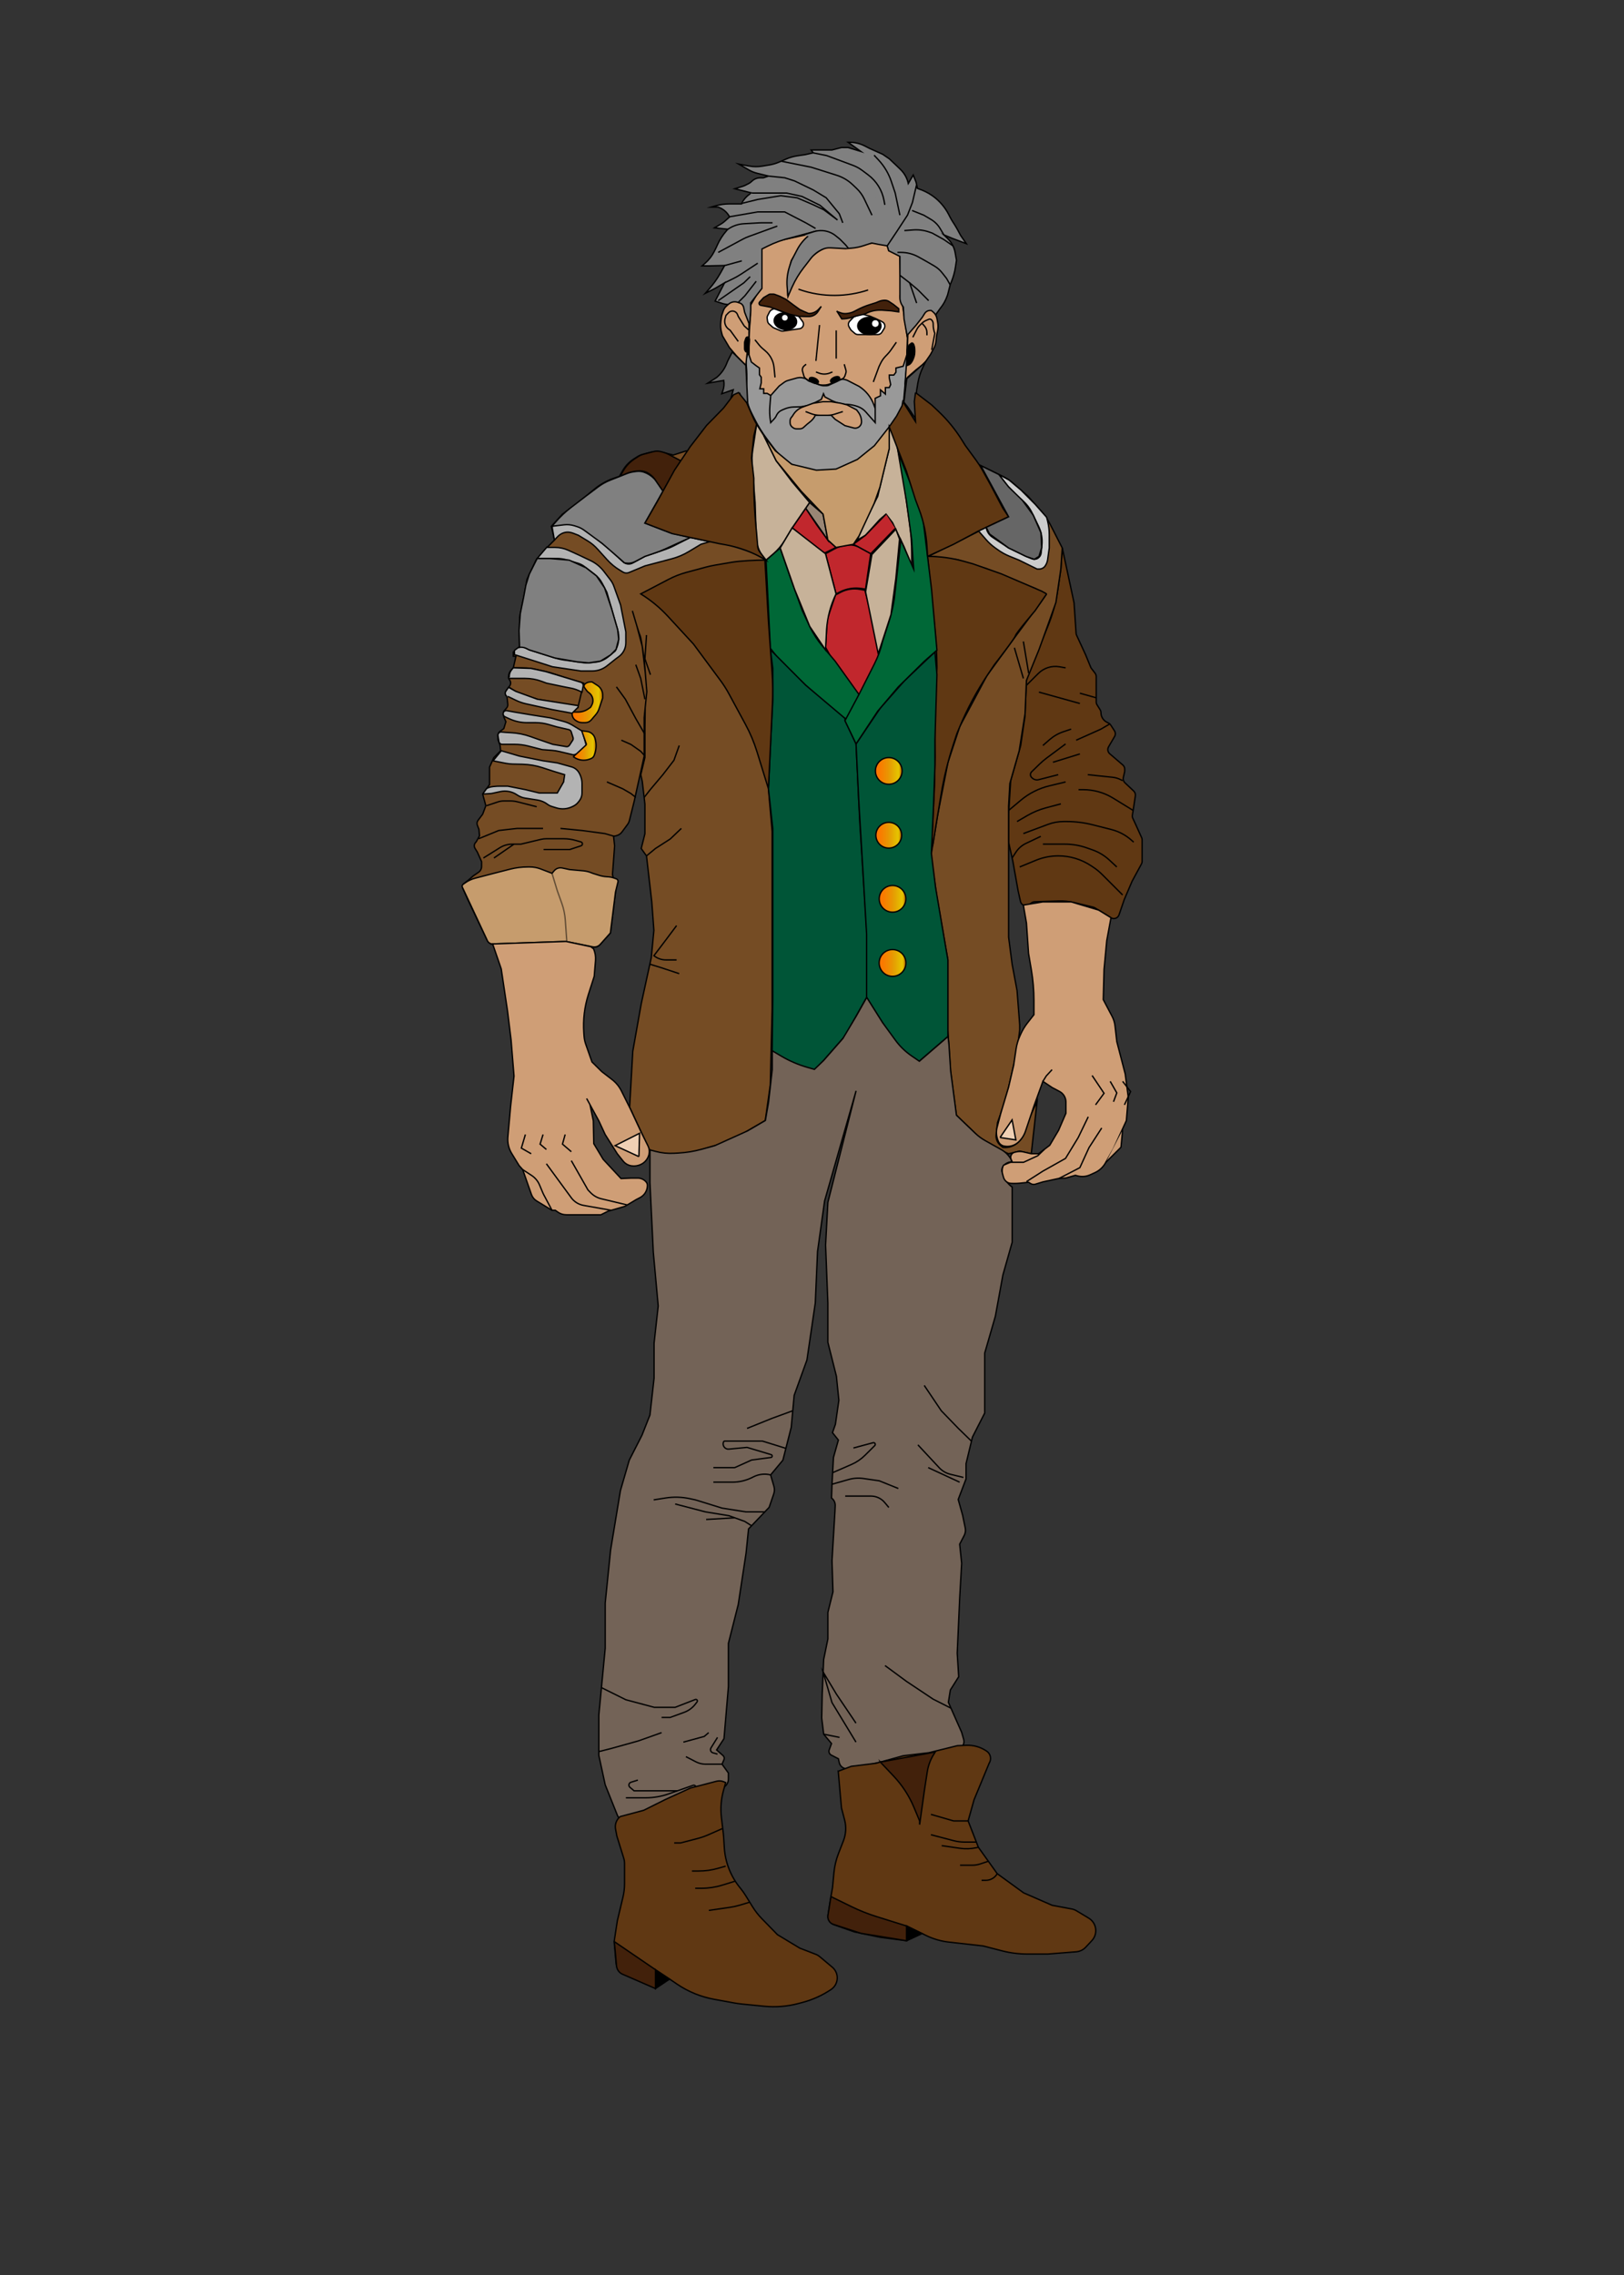 <?xml version="1.0" encoding="UTF-8"?>
<svg id="a" data-name="Finalize" xmlns="http://www.w3.org/2000/svg" xmlns:xlink="http://www.w3.org/1999/xlink" viewBox="0 0 1203.92 1685.49">
  <rect x="0" y="0" width="1203.92" height="1685.49" fill="#333333" stroke="none"/>
  <defs>
    <style>
      .h {
        fill: #006837;
      }

      .h, .i, .j, .k, .l, .m, .n, .o, .p, .q, .r, .s, .t, .u, .v, .w, .x, .y, .z, .aa, .ab, .ac, .ad, .ae, .af, .ag, .ah, .ai, .aj {
        stroke: #000;
        stroke-miterlimit: 10;
      }

      .i {
        fill: #603813;
      }

      .j, .x {
        fill: none;
      }

      .k {
        fill: gray;
      }

      .l, .ak {
        fill: #754c24;
      }

      .m {
        fill: #cf9e76;
      }

      .n {
        fill: #ccc;
      }

      .o {
        fill: url(#b);
      }

      .p {
        fill: #f0d0b4;
      }

      .q, .ae {
        fill: #fff;
      }

      .r {
        fill: #42210b;
      }

      .t {
        fill: #c7b299;
      }

      .u {
        fill: #998675;
      }

      .v {
        fill: url(#f);
      }

      .w {
        fill: #c69c6d;
      }

      .x {
        opacity: .51;
      }

      .y {
        fill: url(#g);
      }

      .z {
        fill: #999;
      }

      .aa {
        fill: #b3b3b3;
      }

      .ab {
        fill: url(#e);
      }

      .ac {
        fill: url(#d);
      }

      .ad {
        fill: #c1272d;
      }

      .ae {
        stroke-width: .25px;
      }

      .af {
        fill: #666;
      }

      .ag {
        fill: #4d4d4d;
      }

      .ah {
        fill: #005537;
      }

      .ai {
        fill: #736357;
      }

      .aj {
        fill: url(#c);
      }
    </style>
    <linearGradient id="b" data-name="Gold Dust" x1="424.1" y1="520.31" x2="446.79" y2="520.31" gradientUnits="userSpaceOnUse">
      <stop offset="0" stop-color="#ff7300"/>
      <stop offset=".18" stop-color="#f97c00"/>
      <stop offset=".47" stop-color="#ea9502"/>
      <stop offset=".55" stop-color="#e59e03"/>
      <stop offset=".87" stop-color="#e5c500"/>
      <stop offset=".99" stop-color="#bf6f00"/>
    </linearGradient>
    <linearGradient id="c" data-name="Gold Dust" x1="425.08" y1="552.31" x2="441.9" y2="552.31" xlink:href="#b"/>
    <linearGradient id="d" data-name="Gold Dust" x1="648.98" y1="571.16" x2="668.74" y2="571.16" xlink:href="#b"/>
    <linearGradient id="e" data-name="Gold Dust" x1="649.31" y1="618.8" x2="668.4" y2="618.8" xlink:href="#b"/>
    <linearGradient id="f" data-name="Gold Dust" x1="651.78" y1="665.93" x2="671.54" y2="665.93" xlink:href="#b"/>
    <linearGradient id="g" data-name="Gold Dust" x1="651.74" y1="713.43" x2="671.58" y2="713.43" xlink:href="#b"/>
  </defs>
  <g>
    <path class="m" d="M601.49,173.06l-27.66,6.06c-2.76.82-5.37,2.08-7.73,3.73l-1.66,1.16v28.4l-8.09,13.86v7.5l-.45,5.94c-.4,5.3-.6,10.61-.6,15.93v6.89l-1.57,31.83,3.41,6.92c.87,2.99,3.13,7.35,4.72,10.03l7.52,12.66,5.95,8.66c2.12,3.08,4.6,5.9,7.4,8.38l4.81,4.27c1.84,1.63,3.55,2.46,5.48,3.05,2.52.77,5.16,1.08,7.8,1.08h1.91s5.13,0,5.13,0c4.35,0,8.64-1.02,12.53-2.97l5.53-2.77,4.68-2.44c4.86-2.53,9.32-5.76,13.25-9.58l3.47-3.37,12.33-12.52,5.81-6.97c1.33-1.6,2.35-3.44,2.98-5.43l1.96-6.13,1.51-24,.78-22.96-4.16-27.91-1.06-17.22-.52-16.7-8.61-4.43-.78-3.65-6.78-.31c-3.11-.14-6.23.16-9.26.91l-11.35,2.79-13.65-1.3h0c-4.03.69-7.83,2.34-11.07,4.82l-6.32,4.83-1.87,2.18c-4.42,5.13-8.02,10.91-10.67,17.13h0s-2.61,5.62-2.61,5.62v-5.74c0-5.12.63-10.21,1.87-15.18l.74-2.96,7.07-11.63,7.83-8.46Z"/>
    <g>
      <path class="k" d="M667.12,220.32v-30.36s-8.35-4.17-8.35-4.17l-1.04-3.65-6.26-1.04-5.22-1.04-6.34,2.06c-2.71.88-5.52,1.45-8.36,1.7l-4.78.41-11.16-.62c-1.97-.11-3.95.25-5.75,1.06h0c-3.56,1.59-6.67,4.05-9.04,7.15l-2.56,3.36-2.52,3.24c-3.31,4.26-6.1,8.89-8.33,13.8l-.66,1.45-2.61,6.03-.6-6.99c-.45-5.2.17-10.43,1.81-15.39l1.4-4.23,4.17-8.03c2.25-4.33,5.43-8.11,9.32-11.07l3.08-2.35-16.58,4.43c-6.22,1.42-12.25,3.58-17.95,6.44l-3.93,1.97v29.18l-8.35,10.73v5.48l-.78,10.92c-.17,2.44-.79,4.82-1.83,7.03h0s-1.83-10.41-1.83-10.41l-3.39-8.63-7.83-3.12h0c-1.9,0-3.79-.3-5.6-.9l-5.1-1.68,7.04-13.57-7.04,4.14-7.3,3.68,3.13-3.56c2.95-3.36,5.56-7.01,7.77-10.89l.84-1.47,2.61-4.7-11.22.26h-5.48l2.37-2.08c2.75-2.42,5-5.34,6.63-8.61l1.44-2.87.85-1.89c1.69-3.76,3.92-7.26,6.63-10.37l1.14-1.31-9.91-1.04,4.67-2.73c1.06-.62,2.05-1.34,2.96-2.15l3.59-3.21-.08-.14c-1.79-3.42-4.86-5.99-8.53-7.16h0s-4.96,0-4.96,0l2.76-.8c3.53-1.03,7.19-1.55,10.87-1.55h8.8l.2-.42c1.56-3.28,4.15-5.97,7.36-7.67h0s-12.52-3.13-12.52-3.13l6.07-1.87c.47-.15.93-.33,1.37-.55l2.73-1.37c.86-.43,1.65-1,2.33-1.68h0c1.68-1.68,3.96-2.62,6.34-2.62h2.29s3.91-1.3,3.91-1.3l-8.46-2.07c-2.18-.53-4.27-1.37-6.21-2.49l-7.51-4.32,7.65,1.43c3.22.6,6.53.64,9.76.1l5.25-.87c2.62-.44,5.18-1.2,7.61-2.26l4.72-2.07c2.73-1.2,5.6-2.03,8.55-2.47l5.97-.9,5.74-1.3-1.52-2.09h15.3l7.13-1.83h4.96l9.39,2.87-9.39-6.78h1.03c3.96,0,7.86.95,11.37,2.76l3.26,1.68,9.9,4.43,4.96,3.39,5.81,5.48,2.57,2.5c2.87,2.79,4.85,6.37,5.71,10.28h0s3.65-6.26,3.65-6.26l2.09,5.22,1.04,4.7,2.78,1.05c4.54,1.72,8.7,4.3,12.26,7.59h0c1.1,1.02,2.14,2.1,3.11,3.24l.19.23c1.85,2.18,3.45,4.56,4.76,7.09l1.16,2.25c.52,1,1.08,1.97,1.68,2.92l2.04,3.2c.47.75.92,1.51,1.34,2.28l2.76,5.1,4.17,6-10.43-3.94-6.26-2.59,2.85,2.75c2.89,2.79,4.83,6.43,5.54,10.39l1,5.65-.75,4.98c-.54,3.62-1.51,7.17-2.87,10.57l-1.08,2.71-1.83,7.19-.24.71c-1.22,3.57-3.08,6.89-5.5,9.79h0s-4.43,6.24-4.43,6.24h-4.17l-1.83,2.04-4.96,6.63-4.17,7.04-3.91,2.78-3.13-17.1-.52-8.9h0c-1.69-2.02-2.61-4.57-2.61-7.21Z"/>
      <polyline class="k" points="569.81 130.48 581.71 131.7 589.04 134.05 603.07 140.83 612.52 146.57 622.17 158.31 624.78 165.09"/>
      <polyline class="k" points="549.93 150.67 561.73 147.78 578.86 145 590.94 146.57 603.07 151.78 610.73 155.44 620.86 163 607.82 152.05 594.52 145.52 583.04 143 567.65 143 557.29 143"/>
      <polyline class="k" points="540.78 160.6 561.73 157 581.71 157 597.34 165.09 604.6 169.26"/>
      <path class="k" d="M539.55,169.87l.93-.59c3.27-2.07,7.02-3.27,10.89-3.5l11.44-.66c.44-.03.88-.04,1.32-.04h8.56"/>
      <path class="k" d="M532.43,187l18.13-9.76c1.47-.79,3-1.48,4.58-2.05l21.11-7.7"/>
      <line class="k" x1="537.2" y1="196.74" x2="549.93" y2="193.26"/>
      <path class="k" d="M537.2,209.52l6.08-2.95c2.15-1.05,4.24-2.23,6.24-3.55l12.21-8.02"/>
      <polyline class="k" points="532.43 222.74 551.47 209.52 556.12 205"/>
      <polyline class="k" points="544.27 227.03 552.25 219.09 560.6 208.39"/>
      <path class="k" d="M595.64,174.05l7.68-2.4c1.74-.54,3.54-.82,5.36-.82h0c3.97,0,7.82,1.37,10.9,3.88l3.11,2.54,4.26,4.28,2.01,2.51"/>
      <polyline class="k" points="657.73 182.13 665.28 170.83 672.78 159.35 676.43 149.96 679.52 136.75"/>
      <polyline class="k" points="667.12 203.96 674.34 209.52 679.52 224.54"/>
      <path class="k" d="M665.28,187h2.67c4.53,0,8.99,1.16,12.95,3.37l5.18,2.89,6.46,3.74c2.28,1.32,4.29,3.06,5.92,5.14l3.27,4.17,2.69,4.78"/>
      <path class="k" d="M670.43,170.83l6.48-.49c3.99-.3,8,.21,11.78,1.51l2.35.81,8.61,4.78,6.81,4.7"/>
      <path class="k" d="M676.17,155.96l8.69,3.48,5.34,3.15c2.78,1.64,5.1,3.96,6.74,6.73l2.79,4.72"/>
      <path class="k" d="M579.21,119.44l22.09,4.43,18.95,5.97c4.41,1.39,8.44,3.76,11.8,6.94l2.99,2.84c2.36,2.23,4.28,4.88,5.68,7.81l5.71,12"/>
      <path class="k" d="M602.89,113.26l9.92,2,19.45,7.22c2.48.92,4.81,2.19,6.93,3.78l4.38,3.28c6.2,4.63,10.41,11.44,11.8,19.06l.58,3.19"/>
      <path class="k" d="M647.99,115l3.26,3.49c4.27,4.57,7.51,10.01,9.5,15.93l2.89,8.57,3.47,16.44"/>
      <polyline class="k" points="688.44 222.74 680.6 214.84 674.34 209.52"/>
    </g>
    <path class="z" d="M571.34,293.03l-.62,7.91c-.28,3.59-.15,7.19.4,10.75l.22,1.43,2.72-2.92c.62-.66,1.12-1.42,1.48-2.25h0c.82-1.88,2.33-3.37,4.22-4.16l1.99-.84c2.08-.87,4.31-1.35,6.56-1.42l5.46-.16,5.48-1.04,5.48-2.35,4.17-2.09,1.57-4.17,1.04,2.35,5.48,2.87,2.2.9c2.35.96,4.84,1.52,7.37,1.67l1.65.09c2.43.14,4.82.61,7.12,1.4l.53.18c2.34.81,4.42,2.21,6.04,4.08l.92,1.06,6,6.78v-10.43l-1.01-2.77c-2.05-5.64-5.92-10.45-10.99-13.66h0s-8.61-4.43-8.61-4.43h0c-2.65-1.16-5.67-1.11-8.29.13l-1.36.65-1.27.81c-2.09,1.34-4.54,2-7.01,1.9l-2.67-.11-4.56-1.58c-.47-.16-.92-.36-1.36-.6l-4.09-2.19c-1.96-1.05-4.22-1.37-6.39-.91h0c-.19.04-.38.09-.57.14l-6.42,1.81c-1.09.31-2.11.81-3.02,1.48l-3.58,2.64-6.26,7.04-2.61-1.57h-2.61v-3.39h-2.87l1.04-4.43v-4.17l-1.3-1.83v-4.96l-2.61-1.83-3.39-2.61-1.3-3.91-1.04-3.08-1.83,5.16.47,5.09c.38,4.08.44,8.19.17,12.28l-.65,10.03,1.46,4.97c.76,2.59,1.76,5.11,2.98,7.51l2.43,4.78c2.54,5,5.52,9.77,8.89,14.25l5.36,7.12c2.08,2.76,4.49,5.25,7.17,7.41l1.8,1.45c1.49,1.2,3.09,2.26,4.79,3.16l1.09.58c3.45,1.83,7.24,2.95,11.13,3.28l6.1.53h7.46c4.87,0,9.66-1.16,13.99-3.38l3.06-1.57,5.83-2.98c3.57-1.82,6.81-4.22,9.6-7.09l3.03-3.11c1.43-1.47,2.74-3.05,3.93-4.72l2.63-3.71c1.37-1.94,2.86-3.8,4.45-5.57l1.81-2.02c2.95-3.29,5.27-7.1,6.84-11.24l.89-2.35,3.26-38.35v-1.51l-1.83,5.68-1.44,4.43-5.35,1.3v3.13l-1.57,2.09h-3.39v2.09l1.04,4.96-1.04,2.25h-2.87v4.8l-3.65-3.13v4.43l-3.91,1.83v7.57"/>
    <g>
      <path class="m" d="M602.92,298.75l7.04-1.12h6.22l7.09,1.12,4.7,1.22,7.04,3.69,1.3,1.74c1.53,2.06,2.36,4.56,2.36,7.13h0c0,1.31-.55,2.55-1.5,3.44h0c-1.18,1.08-2.82,1.49-4.37,1.08l-6.39-1.69-7.3-4.7-2.91-3h-11.75l-.17.33c-.89,1.76-2.16,3.29-3.71,4.5l-.19.15c-1.45,1.12-2.84,2.3-4.17,3.55l-.43.41c-.76.71-1.76,1.11-2.81,1.11h-2.58c-.83,0-1.65-.25-2.33-.73l-.57-.4c-1.11-.77-1.77-2.03-1.77-3.37v-1.37c0-1.09.43-2.13,1.2-2.9h0c.24-.24.45-.51.63-.81l.34-.58c1.79-3.02,4.65-5.26,8-6.28h0s7.04-2.53,7.04-2.53"/>
      <path class="m" d="M597.18,304.93l4.04,1.53c2.12.8,4.37,1.21,6.64,1.21h5.77c1.68,0,3.36-.26,4.97-.77l6.23-1.97"/>
    </g>
    <g>
      <path class="q" d="M629.9,237.96l2.48-2.64c.32-.34.7-.61,1.13-.8l3.44-1.55c.73-.33,1.55-.4,2.33-.2l5.56,1.44c.19.05.38.11.56.2l7.16,3.21c.09.04.18.09.27.14l1.33.74c1.76.98,2.35,3.23,1.28,4.94l-1.71,2.75c-.64,1.04-1.78,1.67-3,1.67h-14.72c-.85,0-1.67-.31-2.31-.86l-2.48-2.15c-.29-.25-.54-.55-.74-.89l-1.05-1.8c-.31-.54-.48-1.15-.48-1.78h0c0-.9.34-1.76.95-2.41Z"/>
      <g>
        <path class="j" d="M591.92,214.25c18.07,6.51,36.61,5.59,51.65.59"/>
        <g>
          <line class="j" x1="607.56" y1="240.81" x2="604.88" y2="267.4"/>
          <line class="j" x1="619.91" y1="244.8" x2="619.91" y2="265.67"/>
          <path class="j" d="M597.62,269.84l-1.43,1.19c-.88.73-1.39,1.82-1.39,2.97h0c0,.36.05.71.15,1.06l.95,3.34c.2.72.61,1.36,1.17,1.85l1.8,1.57c.41.36.9.63,1.43.79l4.27,1.28c.1.03.19.06.29.1l3.88,1.51c.45.17.92.26,1.4.26h2.62c.55,0,1.09-.12,1.59-.34l5.57-2.53,4.46-2.16c.94-.45,1.65-1.27,1.98-2.25l.67-2.02c.25-.74.26-1.53.05-2.28l-1.24-4.33"/>
          <ellipse class="s" cx="603.35" cy="281.84" rx="1.79" ry="3.59" transform="translate(100.16 718.04) rotate(-65.96)"/>
          <ellipse class="s" cx="619.06" cy="281.19" rx="3.59" ry="1.79" transform="translate(-60.85 276.59) rotate(-24.04)"/>
          <path class="j" d="M604.88,275.58l2.35.87c1.23.46,2.53.69,3.84.69h0c1.39,0,2.77-.26,4.06-.77l2-.79"/>
        </g>
        <path class="j" d="M559.66,251.74l3.16,3.92c.74.92,1.56,1.76,2.46,2.52l2.05,1.74c1.96,1.66,3.56,3.71,4.69,6.02h0c.98,2,1.59,4.15,1.8,6.37l.71,7.3"/>
        <path class="j" d="M647.42,283l4.21-11.4,1.2-2.47c.91-1.87,2.1-3.59,3.54-5.1l1.67-1.75c.87-.91,1.68-1.9,2.4-2.93l4.06-5.82"/>
        <path class="r" d="M620.61,230.81l2.55.94c1.58.58,3.28.75,4.95.48l1-.16c1.46-.23,2.87-.7,4.18-1.38l2.74-1.42c2.72-1.41,5.57-2.58,8.49-3.49l4.79-1.5,2.13-.9c1.44-.61,2.99-.92,4.56-.92h0c1.08,0,2.14.32,3.04.91l3.31,2.19,3.91,3.12v2.39l-5.48-.78-7.16-.52h-1.44c-3.6,0-7.16.87-10.35,2.55h0c-.41.21-.84.38-1.29.48l-5.93,1.39-3.49,1.04c-2.3.69-4.68,1.03-7.08,1.03h-.04l-3.39-5.46Z"/>
        <g>
          <ellipse class="s" cx="644.48" cy="241.45" rx="8.61" ry="6.4"/>
          <circle class="ae" cx="648.91" cy="239.7" r="2.61"/>
        </g>
        <g>
          <path class="q" d="M569.06,233.91l1.39-2.77c.25-.5.63-.94,1.09-1.26l.64-.45c.95-.66,2.17-.79,3.24-.34l3.18,1.34c.11.04.21.08.32.12l5.9,1.81c.19.06.39.1.58.12l4.44.54c.92.11,1.75.59,2.3,1.34l2.83,3.82c.57.77.79,1.74.6,2.68h0c-.28,1.4-1.41,2.47-2.82,2.67l-3.58.52-8.62,1.26c-.61.09-1.24,0-1.81-.23l-5.08-2.16c-.34-.14-.65-.34-.93-.59l-2.61-2.33c-.59-.53-.98-1.25-1.09-2.03l-.3-2.06c-.1-.68.01-1.38.32-2Z"/>
          <ellipse class="s" cx="582.2" cy="237.98" rx="6.2" ry="8.34" transform="translate(280.06 789.62) rotate(-83.52)"/>
          <circle class="q" cx="581.82" cy="235.4" r="2.61"/>
        </g>
        <path class="r" d="M563.1,223.78l2.77-3.07c.1-.11.22-.21.35-.29l3.89-2.29c.23-.13.49-.21.76-.21h2.71c.18,0,.36.03.52.09l3.85,1.44s.1.04.15.06l4.48,2.25c.08.04.15.09.23.14l5.11,3.83,4.87,3.52c.08.05.16.1.24.14l2.74,1.29,3.37,1.44c.19.08.39.12.59.12h0c2.76,0,5.4-1.17,7.26-3.21l1.82-2.01-2.37,3.74c-1.48,2.34-4.06,3.76-6.83,3.76h-1.29l-6.06-.16c-.1,0-.2-.02-.3-.04l-6.58-1.52c-.06-.01-.11-.03-.17-.05l-8.6-3.08-5.52-2.09c-.08-.03-.16-.05-.25-.07l-6.92-1.31h0c-1.14-.22-1.61-1.6-.83-2.46Z"/>
      </g>
    </g>
    <path class="m" d="M555.24,239.67l-3.22-8.35-.69-3.4c-.32-1.57-1.32-2.82-2.63-3.29l-1.79-.64c-2.36-.85-4.93-.31-6.9,1.45l-1.64,1.47c-.94.84-1.67,1.97-2.12,3.25l-.99,2.84c-.21.62-.37,1.26-.45,1.92l-.43,3.32c-.36,2.82-.15,5.71.61,8.42l.61,2.14,5.14,8.68,5.28,6.19,6.87,7.04,2.33-21.39v-9.65Z"/>
    <path class="m" d="M547.29,252.97l-6-8.28-.97-.69c-2.54-1.81-3.66-5.04-2.79-8.04l.67-2.3,1.87-1.97c.99-1.04,2.46-1.47,3.86-1.14h0c1.28.31,2.33,1.23,2.8,2.46l.41,1.06c.09.24.21.48.35.7l4.23,6.71,3.52,3.2"/>
    <path class="s" d="M552.4,259.87l-.15-.32c-.18-.39-.28-.85-.28-1.32v-4.2c0-.36.06-.72.16-1.04l.7-2.1c.27-.81.82-1.29,1.41-1.23h0c.85.09,1.48,1.26,1.37,2.55l-.55,6.62c-.17,2.04-1.88,2.71-2.67,1.04Z"/>
    <path class="m" d="M673.03,247.85l6.05-6.89,4.59-5.83,1.79-2.84c.89-1.42,2.4-2.27,4.02-2.27h.88l1.24.98c1.58,1.25,2.66,3.07,3.03,5.12l.53,2.94c.34,1.9.33,3.85-.05,5.74l-.82,4.18-.39,3.68c-.2,1.94-.78,3.82-1.7,5.51l-2.53,4.66-3.43,4.99c-.61.88-1.34,1.66-2.17,2.3l-4.99,3.89-6.4,5.59-1.63,3.4,1.56-22.46.41-12.69Z"/>
    <path class="m" d="M676.7,249.88l2.92-5.75c.61-1.2,1.42-2.3,2.38-3.24l1.43-1.39c.88-.86,1.91-1.55,3.03-2.04l2-.88c.72-.32,1.57-.16,2.13.4h0c.78.78,1.22,1.85,1.22,2.96v.6c0,2.21.4,4.4,1.19,6.47l-2.31,12.27"/>
    <path class="m" d="M683.7,239.7l1.6,1.81c1.2,1.36,1.86,3.11,1.86,4.92v2.01"/>
    <path class="s" d="M674.1,255.51l1.38-1.15c.85-.71,1.78.1,2.3,2.01h0c.25.91.38,2,.38,3.11v1.12c0,1.18-.15,2.33-.42,3.27h0c-1.03,3.53-2.55,5.87-4.22,6.51l-1.28.49.28-11.87,1.6-3.48Z"/>
    <path class="af" d="M542.84,260.81l-3.34,6.57-.97,2.38c-1.56,3.82-4.03,7.2-7.2,9.83h0s-6.69,4.32-6.69,4.32l11.89-2.07v.07c.45,2.52.22,5.11-.65,7.52l-.83,2.29,8.53-2.97-1.47,5.39,6.22-2.79.43,1.14c.77,2.04,2.12,3.81,3.89,5.1l1.65,1.2-1.37-28.08-10.08-9.9Z"/>
    <path class="ag" d="M676.64,307.17l-1.8-2.82c-1.34-2.1-2.84-4.1-4.48-5.99l-.29-.33,2.16-17.48,10.9-9.69,3.12-3.04-2.02,4.15c-1.88,3.87-3.18,7.98-3.87,12.23l-.83,5.11-.88,8.7c-.33,3.23-.2,6.48.37,9.67l.5,2.81h0c-1.12-.96-2.09-2.07-2.89-3.31Z"/>
  </g>
  <g>
    <polygon class="ak" points="525.26 401.12 527.27 419.04 554.34 415.39 566.27 414.97 558.94 410.27 538.56 403.75 525.26 401.12"/>
    <path class="i" d="M787.49,405.96l-1.04,15.49c0,.11-.02.21-.03.32l-2.28,15.51c-1.33,9.08-3.76,17.97-7.24,26.47l-15.63,38.2c-.18.44-.28.9-.3,1.37l-1.14,27.26c0,.14-.02.28-.04.42l-3.06,21.05c-.03.18-.06.36-.11.53l-7.24,25.34c-.08.28-.13.57-.15.86l-1.53,24.67c0,.08,0,.17,0,.25v19.78c0,.3.03.59.1.88l3.03,13.65,3.91,21.91,1.77,7.94c.64,2.88,4.04,4.14,6.4,2.37l1.77-1.32c.67-.5,1.47-.78,2.31-.81l17.85-.56c3.92-.12,7.84.28,11.65,1.2l13.97,3.36c.42.1.82.27,1.18.49l11.95,7.36c2.22,1.37,5.13.32,5.97-2.14l3.79-11.09c.03-.1.07-.19.11-.29l5.73-13.38c.05-.12.1-.23.16-.34l6.85-12.62c.32-.59.49-1.26.49-1.94v-15.88c0-.58-.12-1.15-.36-1.67l-4.33-9.59-2.21-4.73c-.35-.74-.46-1.57-.33-2.38l.58-3.45,1.64-10.81c.2-1.32-.26-2.65-1.23-3.57l-6.53-6.14c-1.05-.99-1.5-2.46-1.17-3.87l.94-4.05c.07-.3.1-.61.1-.91v-1.26c0-1.19-.52-2.31-1.42-3.08l-9.7-8.32c-1.49-1.28-1.85-3.44-.86-5.13l4.46-7.63c.77-1.32.74-2.97-.1-4.26l-2.76-4.26c-.38-.58-.9-1.05-1.51-1.38l-1.56-.82c-2.56-1.36-4.16-4.02-4.16-6.92h0c0-.76-.21-1.5-.61-2.14l-2.3-3.71c-.4-.64-.61-1.38-.61-2.14v-18.79c0-.9-.3-1.77-.84-2.48l-2.74-3.56c-.22-.29-.4-.6-.54-.94l-3.71-9.08-6.73-14.58c-.21-.45-.33-.93-.36-1.43l-1.51-22.53-8.73-40.7"/>
    <path class="l" d="M747.71,623.92v70.43l2.61,20.01,3.65,19.51,1.96,25.43v3.91l-1.96,15.26-6.26,27-3.52,12.91-4.7,13.3-1.01,8.8c-.35,3.06.84,6.1,3.18,8.1l1.74,1.49.98.06c3.79.21,7.5-1.12,10.28-3.7h0c2.61-2.42,4.52-5.51,5.52-8.93l2.39-8.16,6.26-13.3-2.74,24.48-1.57,14.26-8.61-1.96-8.22,1.96-9.78-4.3-11.74-7.74-17.22-16.52-4.3-32.87-1.96-30.13v-52.04l-8.12-46.57-4.4-30.52,4.88-29.89,7.74-39.47,8.74-26.5,20.12-37.65,18.43-25.36,14.52-19.57,7.16-9.69,3.82-5.56-7.97-4.38-36.53-14.8-20.97-6.48-18.99-2.52h-3.04l27.65-13.68,17.87-9.04,14.08-6.64-14.94-26.44-6.58-11.91,17.43,8.55c2.72,1.33,5.25,3.02,7.53,5.01l11.04,9.65,9.69,10.98c2.66,3.02,4.94,6.36,6.77,9.94l8.85,17.3-1.05,15.65-3.64,24.79-8.43,23.54-4.17,11.52-9.26,22.72-1.02,24.57-4.33,27.48-6.94,24.25-.94,16.73v26.72Z"/>
    <path class="t" d="M675.87,419.27v-8.74c0-7.99-.57-15.96-1.7-23.87l-2.17-15.13-2.75-20.74-4.79-23.09-5.26-11.49v16.18l-4.06,16.5-4.45,18.84-9.06,17.87-6.12,14.48,6.12-3.52,10.64-11.74,4.58-3.91,4.77,6.26,8.61,18,5.64,14.09Z"/>
    <polyline class="ad" points="656.85 380.92 641.63 396.57 632.66 403.23 645.47 410.27 663.68 391.49"/>
    <polygon class="ad" points="610.19 410.27 593.97 396.57 587.27 391.09 597.3 376.51 605.39 388.75 613.71 400.09 619.79 405.57 610.19 410.27"/>
    <path class="ad" d="M619.79,440.01l-7.79-29.74,6.54-3.55c2.35-1.28,4.91-2.13,7.56-2.52l2-.3c2.96-.44,5.99.1,8.61,1.55l8.77,4.82-3.84,26.22-2.33-.4c-5.83-1.01-11.84-.07-17.09,2.66l-2.43,1.26Z"/>
    <path class="ad" d="M637.42,516.71l-9.71-12.91-11.81-17.22-3.91-7.04,1.3-20.74,6.08-18,3.82-1.99c4.35-2.26,9.32-3.04,14.15-2.2l3.87.67,9.06,36.39,1.58,10.96-14.44,32.09Z"/>
    <polygon class="u" points="600.18 372.31 610.18 380.92 613.71 400.09 597.3 376.51 600.18 372.31"/>
    <path class="l" d="M569.66,584.4l2.74,31.7v131.09l-1.37,56.74-3.72,26.22-22.21,12.93c-2.67,1.55-5.5,2.78-8.46,3.67l-17.64,5.28c-6.17,1.85-12.59,2.78-19.03,2.78h-11.84c-3.26,0-6.23-1.89-7.6-4.84l-4.39-9.42-9.39-20.17,2.35-41.48,6.26-35.22,7.43-34.04,1.96-20.35-1.57-21.13-3.91-34.04-3.91-5.48,2.74-10.96v-21.91l-1.96-16.83-1.09-4.98,3.05-12.72v-21.66l.2-15.41,1.2-11.75-1.12-13.91-2.24-19.54-4.15-15.65-3.18-10.77s4.82,16.83,5.61,18,3.13,17.61,3.13,17.61l1.96,24.26-1.96,19.17v28.57l-3.05,13.8-1.26,5.68-3.13,14.17-3.57,14.29c-.23.9-.63,1.75-1.18,2.5l-4.31,5.83c-.97,1.32-2.37,2.25-3.96,2.65l-2.24.56.78,7.04-1.57,21.13,2.35,12.13-3.91,31.3-7.76,8.69c-1.25,1.4-3.15,2.03-4.99,1.66l-20.11-4.09-24.36,1.77c-1.76.13-3.52.19-5.28.19h-24.34c-1.92,0-3.67-1.11-4.5-2.84l-14.3-30.03-3.71-8.35c-.58-1.3-.2-2.83.92-3.72l3.57-2.81,3.13-2.74,4.02-2.76c1.4-.96,2.24-2.56,2.24-4.26v-3.54l-3.13-7.04-1.76-2.87c-.81-1.32-.68-3.02.33-4.2l.65-.76,2.35-4.3-.39-4.7-1.21-3.15c-.46-1.2-.27-2.56.5-3.59l3.45-4.6,2.35-6.26-2.35-8.61,5.09-7.04v-12.91l3.13-7.04,5.09-5.09-.39-3.91-1.57-4.3v-3.3c0-1.12.54-2.18,1.45-2.84l2.86-2.08,1.57-5.09-1.57-3.52v-4.3l2.03-2.29c.7-.79,1.03-1.83.92-2.87l-.61-5.79h0c-1.29-.86-1.62-2.61-.74-3.89l1.92-2.77.82-1.09c.92-1.22.96-2.89.12-4.17l-.93-1.4v-1.3c0-1.92.76-3.76,2.12-5.12l1.4-1.4,1.96-8.61h-1.96v-3.13l4.7-3.52v-22.3l3.52-17.22,1.96-10.96,6.65-14.09,7.04-8.22,6.65-6.65-.78-3.52-1.57-6.65,8.22-9,11.74-8.61,11.85-9.84c4.32-3.59,9.26-6.36,14.58-8.18l4.09-1.4,2.41-4.2c2.02-3.51,4.85-6.49,8.26-8.67l2.63-1.68c1.3-.83,2.72-1.45,4.2-1.84l4.88-1.28c3.28-.86,6.73-.88,10.02-.04l7.51,1.91,10.07-3.19"/>
    <path class="aa" d="M411.01,400.09l2.48-2.59c2.29-2.39,5.6-3.66,8.87-3.12.9.15,1.79.39,2.66.73l3.76,1.46,6.9,4.19c2.69,1.63,5.13,3.65,7.24,5.99l7.09,7.86c2.79,3.09,6.02,5.75,9.59,7.89l2.29,1.38c1.32.79,2.95.91,4.37.32l11.82-4.93,19.93-5.28c4.43-1.17,8.67-2.97,12.6-5.33l9.06-5.44,6.53-1.92-14.49-3.08-12.51,6.35c-1.82.92-3.7,1.71-5.63,2.37l-15.49,5.27-9.02,4.92c-2.33,1.27-5.21.92-7.17-.87l-10.42-9.53-14.48-11.74-7.31-4.5c-2.29-1.41-4.92-2.15-7.61-2.15h-2.28c-2.09,0-4.18.22-6.23.65l-4.35.92,1.79,10.17Z"/>
    <path class="r" d="M459.71,352.9l4.72-2.01c3.08-1.31,6.39-1.99,9.74-1.99h.44c2.27,0,4.49.68,6.36,1.96l.69.47c1.52,1.03,2.81,2.36,3.81,3.9l3.19,4.94,2.8,3.77,13.22-22.57-8.99-4.73c-1.36-.72-2.8-1.27-4.29-1.65l-1.78-.45c-1.66-.42-3.39-.42-5.04.02l-7.61,2c-1.33.35-2.59.9-3.74,1.64l-2.67,1.71c-3.53,2.26-6.46,5.34-8.55,8.97l-2.3,4.01Z"/>
    <path class="aa" d="M405.27,405.57h6.31c3.32,0,6.6.71,9.63,2.07l7.54,3.41,8.96,4.24c3.89,1.84,7.28,4.58,9.91,7.98l4.85,6.29c1.14,1.47,2.04,3.12,2.66,4.87l4.92,13.77,3.91,19.97v8.05c0,4.04-1.92,7.84-5.17,10.23l-2.26,1.67-6.62,5.25c-3.06,2.43-6.85,3.75-10.76,3.75h-8.44l-21.13-3.13-10.96-3.52-17.22-5.48v-3.13l2.82-2.11c1.15-.86,2.69-1,3.98-.36l4.16,2.08,18.86,5.96c2.29.72,4.64,1.25,7.02,1.58l14.51,1.99c1.24.17,2.5.2,3.75.07l4.71-.46c3.61-.35,7.04-1.78,9.83-4.1l5.11-4.26.57-1.2c2.15-4.52,2.57-9.67,1.18-14.48l-2.14-7.41-5.87-20.35-3.46-6.67c-1.33-2.56-3.21-4.8-5.5-6.55l-7.58-5.8c-1.48-1.13-3.16-1.99-4.95-2.52l-8.13-2.42c-2.42-.72-4.93-1.08-7.45-1.08h-14.59l7.04-8.22Z"/>
    <path class="j" d="M381.05,494.79h6.19c3.69,0,7.36.43,10.95,1.28l9.47,2.24,10.96,3.52,14.09,4.3-4.31,18.01-12.91-3.14-17.22-2.97-12.16-4.18c-2.06-.71-4.03-1.66-5.86-2.84l-2.72-1.75"/>
    <path class="o" d="M424.1,527.55v1.25c0,2.13,1.14,4.1,2.99,5.16l.77.44c1.12.64,2.39.98,3.68.98h2.41c1.69,0,3.29-.74,4.39-2.03l3.33-3.91c1.06-1.24,1.87-2.68,2.39-4.22l2.73-8.06v-2.26c0-2.84-1.44-5.49-3.82-7.04l-4.01-2.61h-1.27c-1.45,0-2.86.51-3.98,1.45h0c-.86.72-1,1.99-.32,2.88l2.05,2.71,1.37,1.07c2.8,2.18,3.58,6.08,1.83,9.17l-.85,1.5-1.64,1.13c-2.25,1.56-4.91,2.39-7.65,2.39h-4.41Z"/>
    <polyline class="j" points="449.92 579.31 461.66 584.4 467.72 587.92 471.32 590.81"/>
    <polyline class="j" points="478.1 560.14 474.97 556.62 467.72 551.53 460.62 548.4"/>
    <polyline class="j" points="456.97 508.88 463.62 518.04 471.32 532.36 478.1 544.09"/>
    <polyline class="j" points="503.53 552.31 499.62 563.27 491.4 573.94 482.01 585.06 477.52 590.81"/>
    <polyline class="j" points="505.1 613.75 496.88 621.57 485.92 628.62 479.27 634.09"/>
    <path class="j" d="M501.58,711.18h-7.9c-3.24,0-6.39-1.1-8.92-3.13h0s7.43-9.78,7.43-9.78l9.39-12.52"/>
    <polyline class="j" points="503.53 721.36 490.53 717.05 481.76 714.36"/>
    <polyline class="j" points="471.32 492.44 474.97 502.62 478.1 518.04"/>
    <polyline class="j" points="479.27 470.53 478.1 488.14 482.19 499.88"/>
    <path class="aa" d="M372.96,528.86c0-1.48,1.34-2.6,2.79-2.33l5.81,1.06,11.74,1.96,14.75,2.33c.08.01.16.03.25.05l9.5,2.55c2.32.62,4.53,1.57,6.59,2.81l6.47,3.91c.52.31.89.81,1.06,1.39l2.4,8.56c.06.21.09.42.09.64v2.99c0,1.05-.69,1.97-1.7,2.27l-6.94,2.06c-.4.12-.82.13-1.23.03l-9.66-2.32c-1.85-.44-3.73-.74-5.63-.89l-7.12-.55c-.14-.01-.27-.03-.41-.07l-10.11-2.59c-3.29-.84-6.66-1.27-10.05-1.27h-9.32c-1.16,0-2.15-.84-2.34-1.98l-.73-4.39c-.25-1.53,1-2.89,2.55-2.75l3.6.32,3.55.19c4.91.26,9.76,1.23,14.39,2.88l5.14,1.82,11.16,3.85c.12.04.25.07.38.1l9.83,1.67c.93.16,1.86-.25,2.38-1.03l2.39-3.64c.39-.6.5-1.34.28-2.02l-1.35-4.29c-.25-.8-.91-1.41-1.73-1.6l-8.86-2.04-6.41-1.83c-3.01-.86-6.13-1.3-9.27-1.3h-6.42c-4.52,0-8.98-.97-13.09-2.84l-2.37-1.08-1.04-.52c-.8-.4-1.31-1.22-1.31-2.12h0Z"/>
    <path class="aj" d="M434.8,551.65l-9.68,8.92s-.04.12.01.15l.49.33c3.5,2.37,7.96,2.84,11.87,1.23l.73-.3c1.03-.42,1.84-1.24,2.25-2.27l.06-.14c1.57-3.94,1.8-8.29.63-12.36l-.05-.19c-.78-2.72-3.09-4.73-5.9-5.11l-3.83-.52c-.07,0-.13.06-.1.13l3.53,10.13"/>
    <path class="aa" d="M371.66,556.23l13.3,3.91,17.61,3.52,10.57,1.57,10.53,2.93c2.28.63,4.24,2.12,5.46,4.15h0c1.53,2.54,2.34,5.45,2.34,8.41v6.75c0,2.16-.73,4.26-2.08,5.95l-.75.94c-.93,1.17-2.11,2.13-3.46,2.8l-.8.4c-3.7,1.85-7.97,2.2-11.93.97l-3.51-1.09c-1.11-.35-2.16-.88-3.09-1.58l-.07-.06c-2.11-1.58-4.57-2.62-7.18-3.04l-9.28-1.46c-2.1-.33-4.11-1.11-5.87-2.3l-.28-.19c-3.6-2.41-8.03-3.25-12.27-2.34l-6.68,1.44-6.04.37c-.16,0-.25-.17-.16-.29l2.68-3.71c2.37-1.69,7.44-1.84,10.35-1.84h5.3l13.3,2.62,10.17,2.47h13.3l4.7-8.22.78-5.37-7.83-2.38-8.67-2.82c-4.78-1.55-9.76-2.4-14.79-2.51l-7.32-.16c-1.65-.04-3.3-.22-4.92-.53l-9.56-1.87,6.13-7.43Z"/>
    <path class="j" d="M397.88,597.7l-14.27-3.65c-1.7-.43-3.44-.65-5.2-.65h-4.93c-1.47,0-2.92.24-4.31.7l-8.47,2.82"/>
    <polyline class="j" points="402.58 613.75 383.4 613.75 369.71 615.31 354.83 621.39"/>
    <polyline class="j" points="415.49 613.75 431.47 615.31 448.36 617.57 455.4 619.62"/>
    <path class="j" d="M402.97,629.4h19.37l8.38-2.75c1.42-.47,1.38-2.5-.06-2.9l-4-1.13c-2.87-.81-5.83-1.22-8.81-1.22h-12.83c-1.37,0-2.73.16-4.05.48l-14.83,3.53h-6.38c-3.25,0-6.43.91-9.18,2.63l-12.22,7.63"/>
    <line class="j" x1="366.18" y1="635.66" x2="381.05" y2="625.39"/>
    <g>
      <path class="w" d="M456.28,660.89l1.84-7.51c.23-.95-.29-1.93-1.21-2.26l-2.08-.74c-1.18-.42-2.41-.67-3.65-.75l-1.54-.1c-1.89-.12-3.75-.47-5.56-1.03l-4.72-1.49-1.07-.43c-1.89-.76-3.88-1.23-5.9-1.41l-10.05-.9-5.58-1.19c-2.22-.47-4.52.32-5.97,2.07l-1.55,1.86-8.52-3.25c-2.51-.96-5.18-1.45-7.87-1.45h-1.65c-4.39,0-8.76.55-13.01,1.63l-11.99,3.06-13.91,3.63c-2.7.71-5.26,1.9-7.53,3.52l-1.46,1.04c-.66.47-.89,1.35-.55,2.08l18.59,39.69c.7,1.5,2.24,2.44,3.89,2.38l51.13-1.75c2.17-.07,4.34.11,6.47.54l16.59,3.37c2.04.42,4.15-.28,5.54-1.84l7.54-8.45,3.79-30.34Z"/>
      <path class="x" d="M420.18,697.49l-1.12-15.9c-.3-4.25-1.18-8.44-2.62-12.45l-3.31-9.22-3.91-12.91"/>
    </g>
    <path class="h" d="M578.39,405.96l6.55,19.17,9.88,27.39,5.48,11.6c2.5,5.29,5.68,10.22,9.46,14.68l9.34,11.02,17.68,24.68h0l-8.03,19.42-10.5-7.43-20.94-18.79-18.91-17.99-7.3-9.44-3.21-65.3,10.51-9Z"/>
    <path class="i" d="M688.11,412.23h0c8.91,0,17.78,1.22,26.36,3.62l6.62,1.85h.03s21.1,7.43,21.1,7.43h.03s30.1,12.91,30.1,12.91c.01,0,.03.01.04.02l3.08,1.71c.23.13.3.42.15.64l-8.32,12.1s-.02.02-.03.03c-.48.56-14.08,16.45-14.47,18.38s-15.35,21.13-15.65,21.52v.02s-4.4,6.53-4.4,6.53c-8.53,12.68-15.77,26.17-21.62,40.28l-1.76,4.23s0,.02-.01.03l-2.8,8.58c-3.87,11.86-6.83,24-8.87,36.31l-3.1,18.69-3.13,19.2c-.09.55-.9.46-.88-.09l2.19-43.65c.15-7.33.3-14.65.45-21.98l-.16-16.61c-.09-9.03.08-18.06.5-27.08l1.03-22.06v-.03s-.01-1.04-.01-1.04c-.1-9.23-.61-18.45-1.53-27.63l-5.37-53.4c-.03-.26.18-.49.44-.49Z"/>
    <path class="j" d="M832.23,663.05l-15.08-15.08c-2.07-2.07-4.35-3.93-6.79-5.55l-1.54-1.02c-7.19-4.77-15.63-7.31-24.25-7.31h0c-5.74,0-11.41,1.12-16.72,3.31l-11.92,4.91"/>
    <path class="j" d="M771.58,619.62l-10.99,5.22c-3.05,1.45-5.64,3.71-7.48,6.54l-2.79,4.28"/>
    <path class="j" d="M773.14,625.39h16.19c5.6,0,11.16.95,16.44,2.81l4.17,1.47c4.63,1.63,8.88,4.2,12.48,7.54l5.5,5.11"/>
    <path class="j" d="M758.66,617.57l18.25-6.81c3.72-1.39,7.65-2.1,11.62-2.1h2.23c6.49,0,12.95.8,19.24,2.4l13.94,3.53c5.45,1.38,10.49,4.04,14.7,7.75l1.8,1.59"/>
    <path class="j" d="M753.97,608.66l7.51-4.38c4.37-2.55,9.05-4.5,13.94-5.79l11.03-2.93"/>
    <path class="j" d="M799.55,585.06h3.53c7.8,0,15.45,2.16,22.09,6.24l14.88,9.14"/>
    <path class="j" d="M789.97,579.31l-12.05,2.9c-7.78,1.87-15.02,5.52-21.15,10.65l-9.06,7.58"/>
    <path class="j" d="M806.4,573.94l18.4,1.92c2.06.21,4.07.8,5.92,1.73l1.5.75"/>
    <path class="j" d="M784.49,573.94l-14.51,3.71c-1.68.43-3.47-.03-4.74-1.22l-.43-.4c-1.21-1.14-1.23-3.05-.04-4.21l5.76-5.61c1.74-1.69,3.59-3.27,5.54-4.72l13.9-10.34"/>
    <line class="j" x1="780.58" y1="564.74" x2="800.53" y2="558.57"/>
    <path class="j" d="M773.14,552.31l4.88-4.27c2.98-2.6,6.43-4.6,10.18-5.87l5.87-1.99"/>
    <polyline class="j" points="797.79 548.4 816.18 540.18 822.84 536.27"/>
    <line class="j" x1="770.21" y1="512.78" x2="800.53" y2="521.2"/>
    <line class="j" x1="752.01" y1="479.92" x2="758.66" y2="502.62"/>
    <line class="j" x1="758.66" y1="475.23" x2="762.58" y2="498.79"/>
    <path class="j" d="M789.97,494.79l-4.58-.79c-5.72-.98-11.55.87-15.67,4.96l-8.77,8.73"/>
    <line class="j" x1="800.53" y1="513.57" x2="812.66" y2="516.99"/>
    <path class="n" d="M731.1,390.7h0c.41,2.98,2.09,5.65,4.6,7.31l12,7.95,12.91,6.26,4.32,1.78c1.47.6,3.13.46,4.47-.39h0c1.37-.87,2.27-2.33,2.43-3.94l.58-5.81c.48-4.76-.37-9.57-2.45-13.88l-4.72-9.78c-1.76-3.65-4.26-6.9-7.34-9.54l-4.16-3.56c-2.45-2.1-4.69-4.44-6.66-7l-6.63-8.58,6.63,8.58,6.66,7,8.02,7.55,6.08,10.92,3.85,9.12.55,10.87-.41,4.09-2.43,3.94-4.47.39-4.32-1.78-9-4.36-10.87-6.51-8.13-6.5-1.51-4.15-5.7,2.69,5.79,6.61c1.87,2.14,3.98,4.06,6.29,5.72l2.26,1.62c2.69,1.94,5.61,3.55,8.68,4.8l6.92,2.81,13.5,6.65h1.67c1.65,0,3.21-.79,4.18-2.13h0c1.04-1.43,1.71-3.09,1.95-4.84l1.2-8.68v-9.82c0-3.61-.47-7.21-1.38-10.7l-.57-2.17-8.43-9.56-10.54-10.58-8.78-7.39-7.68-4.21"/>
    <path class="ah" d="M634.62,551.14l2.74,57.52,2.35,36.39,2.74,43.04v50.87l-16.04,28.57-20.26,23.15c-1.42,1.62-3.67,2.22-5.71,1.52l-9.04-3.12c-5.33-1.84-10.36-4.43-14.94-7.71l-4.04-2.89.45-37.9v-126.84l-3.19-29.35,1.57-33.26,1.62-31.7v-24.29l-1.68-13.69,26.13,26.24,29.11,24.57v1.65l8.22,17.22"/>
    <path class="ah" d="M702.71,767.92l-21.24,18.31c-.84.72-2.08.72-2.91-.01l-7.88-6.9c-4.19-3.67-7.83-7.92-10.79-12.64l-17.44-27.72v-46.76l-2.74-47.16-3.2-54.25-1.89-39.67,18.15-26.75,17.91-20.19,22.4-21.2,1.51,16.88-1.49,48.52v18.58s-1.05,29.97-1.05,29.97l-1.57,35.39,3.06,25,7.83,46.13,1.34,7.71v56.74Z"/>
    <g>
      <circle class="ac" cx="658.86" cy="571.16" r="9.88"/>
      <circle class="ab" cx="658.86" cy="618.8" r="9.54"/>
      <circle class="v" cx="661.66" cy="665.93" r="9.88"/>
      <circle class="y" cx="661.66" cy="713.43" r="9.92"/>
    </g>
    <path class="i" d="M567.05,414.96c-6.45,0-18.25.54-24.61,1.62l-11.9,2.02c-2.61.44-5.2,1.01-7.76,1.7l-13.97,3.77c-4.55,1.23-8.95,2.95-13.13,5.13l-20.71,10.81.38.24c7.28,4.52,13.91,10,19.71,16.29l19.04,20.64,20.03,27.04c2.29,3.1,4.37,6.35,6.2,9.74l12.37,22.84c3.47,6.41,6.3,13.14,8.46,20.1l8.5,27.49,2.96-62.89c.37-7.89.28-15.79-.29-23.67l-2.68-37.48-2.61-45.39"/>
    <path class="t" d="M567.88,414.96h0c-4.44-4.44-7.02-10.39-7.23-16.67l-.87-25.99-2.17-27.2c-.31-3.93-.17-7.87.42-11.77l2.88-18.98,5.36,8.42,9.16,18.61,11.84,15.65,12.91,15.26-12.91,18.78-5.49,9.19c-2.25,3.76-5.09,7.13-8.42,9.99h0s-2.28,1.96-2.28,1.96l-3.2,2.74"/>
    <path class="h" d="M683.8,380.92l-9.25-23.61-8.63-21.78,6.07,36,3.88,28.57,1.46,21.52-9.53-21.52-4.82,43.49c-.91,5.96-2.29,11.83-4.15,17.56l-4.56,14.09h0c-1.33,5.72-3.34,11.26-5.98,16.5l-11.52,22.78h0l-10.37,19.42,8.22,17.22,16.04-24.26,15.26-18,19.49-19.17,9.17-8.02-4.01-45.2-6.77-55.57"/>
    <polygon class="w" points="636.77 397.13 648.08 372.89 652.27 361.06 659.2 332.4 659.2 316.22 648.2 330.21 635.57 340.41 619.79 347.51 605.21 348.35 586.89 343.96 574.7 333.9 566.27 322.79 575.43 341.4 593.97 363.95 610.18 380.92 613.71 400.09 619.79 405.57 632.66 403.23 636.77 397.13"/>
    <path class="t" d="M587.27,391.09l-8.88,14.87,10.66,30.59,11.24,27.58,11.7,17.33.74-14.45.04-.59c.61-9.17,3-18.14,7.02-26.41h0s-7.79-29.74-7.79-29.74l-24.72-19.17Z"/>
    <path class="k" d="M409.23,389.92l2.37-2.79c3.51-4.13,7.46-7.87,11.77-11.17l10.72-8.19,9.19-6.92c2.85-2.14,5.97-3.89,9.29-5.18l7.14-2.78,4.68-1.89c1.75-.7,3.57-1.19,5.43-1.45l1.85-.26c1.94-.27,3.91-.08,5.76.56h0c2.79.96,5.32,2.56,7.38,4.68h0c.45.46.85.96,1.22,1.48l5.44,7.92-13.37,23.62,19.1,7.35,14.54,3.31-19.19,8.75c-1.95.89-3.94,1.68-5.97,2.37l-8.48,2.89-7.33,3.86c-1.98,1.04-4.23,1.44-6.44,1.14l-1.37-.19-5.72-5.05-10.92-9.44-13.38-9.78c-1.51-1.1-3.18-1.96-4.96-2.53l-2.06-.66c-2.51-.8-5.17-1.06-7.79-.74l-8.89,1.08Z"/>
    <path class="k" d="M385.19,479.53l.51-.02c1.64-.07,3.28.28,4.75,1.02l1.92.96,7.94,2.51,10.92,3.45,16.76,2.92,8.51.73,8.59-1.27,7.53-4.61,4.09-4.14,1.94-7.48-.76-7-4.61-15.96-5.09-15.04-6-8.91-7.81-6.06-12.47-5.65-14.27-1.17h-9.42l-5.83,11.58-2.53,8.12-1.69,9.07-2.47,12.06-.92,12.56.39,12.35Z"/>
    <path class="aa" d="M377.53,501.84v-.7c0-1.83.65-3.6,1.82-5l1.14-1.36,13.05.42,10.96,2.35,18.19,5.51,7.98,2.44c1.16.36,1.87,1.53,1.65,2.72l-.84,4.54-2.65-1.18c-1.74-.77-3.56-1.35-5.43-1.71l-5.16-1.01-13.11-2.74-3.75-1.38c-3.86-1.42-7.94-2.14-12.06-2.14h-11.78"/>
    <path class="aa" d="M375.8,515.92h0c-1.29-.86-1.62-2.61-.74-3.89l1.92-2.77,5.36,2.94,15.94,5.83,29.66,4.66c.69.11.96.95.47,1.44l-4.3,4.3-14.87-2.74-19.12-4.21c-2.64-.58-5.2-1.46-7.63-2.63l-6.12-2.94"/>
    <polygon class="t" points="664.13 392.1 646.37 410.82 641.7 438.5 651.06 484.39 660.48 455.41 664.13 428.43 666.87 399.45 664.13 392.1"/>
    <path class="i" d="M478.1,387.57l9-15.65,12.91-23.57,11.74-17.52,12.06-15.65,12.6-12.91,7.5-9.83,3.58-1.6,5.97,7.44,5.41,12.29,2.04,3.79-2.07,8.64-1.7,16.2,1.7,15.11v3.8c0,10.5.51,21,1.54,31.45l.53,5.44.8,9.84c.12,1.5.67,2.93,1.58,4.12l4.59,6s0,0,0,0h0c-9.49-5.69-19.95-9.59-30.85-11.5l-3.62-.63-34.96-7.43-20.35-7.83Z"/>
    <path class="i" d="M678.7,290.84l11.87,9.08,5.35,5.06c6.58,6.23,12.34,13.28,17.13,20.97l2.55,4.09,8.09,11.06c1.66,2.28,3.18,4.66,4.55,7.13l6.17,11.16,9,17.11,4.3,6.36-22.3,10.51-18.39,9.83-19.39,9-.44-7.36c-.56-9.39-2.52-18.64-5.83-27.45l-2.65-7.06-6.82-21.45-6.44-16.46-6.25-16.23,5.45-7.94,4.09-7.67.51-3.09,9.45,14.92-.88-14.95.88-6.65Z"/>
    <polygon class="af" points="740.45 351.53 727.11 344.98 747.71 382.88 731.1 390.7 733.54 395.59 747.71 405.96 760.62 412.23 766.75 414.36 770.25 412.23 772.24 405.57 771.69 394.7 765.97 381.7 757.9 370.66 747.71 360.76 740.45 351.53"/>
  </g>
  <path class="ai" d="M481.83,851.94v24.3l2.48,51.3,3.64,40.02-3.06,27.65v25.83l-3.06,27.29-5.88,14.92-9.46,18.56-6.55,22.56-7.28,44.03-4,39.3v33.47l-4.73,49.48v29.84l4.73,21.83,9.07,22.67c1.46,3.64,5.46,5.57,9.21,4.43l21.01-6.36,18.92-12.01,21.47-5.82,4.88-.15c3.77-.12,6.77-3.21,6.77-6.98v-4.51l-4.73-6.55,1.44-3.36c.44-1.04.17-2.24-.67-2.99l-4.77-4.21,5.46-8.37,3.27-38.57v-32.02l7.28-28.74,5.82-38.2,1.82-17.83,15.28-16.01,3.42-9.99c.61-1.79.66-3.72.13-5.53l-2.47-8.49,9.1-10.92,6.19-24.38,2.18-23.65,9.46-26.2,6.19-42.21,1.67-38.2,5.25-37.48,23.32-81.5-20.91,82.59-1.68,31.65,1.68,42.93v29.11l6.33,25.11,1.82,17.83-2.55,17.83-2.18,6.19,4.37,5.46-3.64,12.92-1.09,19.83-.36,10.19.06.05c1.78,1.34,2.79,3.46,2.68,5.69l-.2,4.45-2.18,36.38.73,22.92-3.78,15.28v19.65l-3.13,15.28-1.09,25.83-.36,17.46,1.46,12.01,5.82,6.91-1.71,4.64c-.56,1.51.1,3.19,1.53,3.92l5.28,2.72.62,2.83c.67,3.08,3.67,5.07,6.77,4.49l11.9-2.23,28.38-6.19,27.65-3.27,13.17-2.73c3.3-.68,5.31-4.03,4.37-7.27l-1.53-5.28-9.82-22.19,1.46-9.1,6.19-9.82-1.09-17.46,1.82-40.75,1.46-25.83-1.46-14.19,3.36-6.45c.89-1.71,1.16-3.67.77-5.56l-1.95-9.45-3.27-11.64,5.82-15.28v-11.28l4.73-19.65,9.1-17.83v-44.39l7.89-27.29,5.58-30.56,6.91-24.38v-40.75h0c-3.54-2.59-6.1-6.3-7.28-10.52l-.24-.87c-.31-1.1-.18-2.27.36-3.27h0c1.08-2.01,3-3.43,5.23-3.87l1.93-.39h0c-1.68-3.77-4.53-6.89-8.12-8.9l-11.71-6.55c-2.84-1.59-5.46-3.53-7.81-5.78l-13.68-13.13-4.3-32.87-1.25-19.32-.7-6.12-21.24,18.31-5.79-3.97c-4.64-3.18-8.71-7.12-12.02-11.67l-9.5-13.02-11.71-18.61-7.83,13.93-9.86,16.5-14.23,16.25-6.86,6.6-4.85-1.37c-6.92-1.95-13.55-4.79-19.74-8.44l-6.68-3.95v14l-2.74,24.08-2.35,13.57-13.29,7.74-24.14,10.88-10,2.74c-5.53,1.51-11.21,2.43-16.94,2.74l-3.45.19c-4.54.25-9.09-.22-13.48-1.38l-4.18-1.1Z"/>
  <path class="j" d="M463.98,1331.93h14.81c5.71,0,11.37-.96,16.76-2.84l18.28-6.39c1.24-.43,2.43.77,1.98,2l-.75,2.07"/>
  <path class="j" d="M472.88,1318.81l-5.14,1.62c-1.63.52-2.06,2.63-.75,3.73l3.08,2.61h32.1"/>
  <polyline class="j" points="490.45 1283.67 473.35 1289.76 453.2 1295.38 443.93 1297.72"/>
  <polyline class="j" points="506.62 1290.69 522.08 1286.48 525.36 1283.67"/>
  <path class="j" d="M531.92,1287.18l-4.84,7.78c-.86,1.38-.16,3.21,1.41,3.65l3.43.98"/>
  <path class="j" d="M445.87,1250.32l18.1,8.98,21.09,5.62h15.46l14.9-5.8c1.09-.42,2.05.85,1.34,1.78l-1.21,1.58c-2.16,2.82-5.08,4.96-8.42,6.17l-10.35,3.76h-6.33"/>
  <path class="j" d="M535.26,1307.03h-12.17c-2.51,0-4.98-.6-7.21-1.75l-7.39-3.81"/>
  <path class="j" d="M484.6,1111.22l8.87-1.4c5.91-.93,11.93-.77,17.78.48l4.28.92,19.68,6.09,17.81,2.81h13.94"/>
  <polyline class="j" points="500.53 1114.27 523.02 1120.13 540.36 1122.94 552.07 1127.16 557.16 1130.39"/>
  <line class="j" x1="523.49" y1="1125.75" x2="544.69" y2="1124.5"/>
  <path class="j" d="M528.84,1098.1h14.03c5.13,0,10.18-1.19,14.77-3.49l1.04-.52c3.9-1.95,8.37-2.44,12.6-1.37h0"/>
  <path class="j" d="M528.84,1087.33h15.61c.15,0,.31-.03.45-.1l12.11-5.46c.1-.04.2-.07.31-.09l13.89-1.84s.1,0,.14,0h0c1.26,0,1.52-1.78.31-2.14l-17.65-5.3c-.14-.04-.28-.05-.42-.04l-13.26,1.26c-2.87.27-5.03-2.57-4-5.27h0c.16-.42.57-.7,1.02-.7h27.67c.11,0,.22.02.32.05l17.25,5.35"/>
  <polyline class="j" points="553.81 1058.27 572.4 1050.78 587.69 1045.19"/>
  <polyline class="j" points="685.15 1026.41 697.8 1045.19 710.46 1058.27 720.11 1067.65"/>
  <path class="j" d="M680.47,1070.46l15.79,16.94c2.23,2.4,5.12,4.09,8.31,4.86l9.64,2.33"/>
  <line class="j" x1="688.11" y1="1087.33" x2="711.39" y2="1098.1"/>
  <path class="j" d="M617.23,1091.07l13.98-6.08c3.76-1.63,7.17-3.95,10.08-6.84l7.2-7.15c.92-.92.03-2.47-1.22-2.13l-14.6,3.92"/>
  <path class="j" d="M626.58,1108.41h19.08c3.94,0,7.68,1.75,10.2,4.78l3.05,3.66"/>
  <path class="j" d="M616.76,1099.64l12.37-3.51c3.58-1.02,7.33-1.26,11.01-.73l11.74,1.71,14.06,5.68"/>
  <polyline class="j" points="656.1 1233.99 672.03 1245.71 691.71 1258.83 704.9 1265.51"/>
  <polyline class="j" points="634.56 1276.64 620.02 1255.08 610.19 1238.7 616.76 1261.37 634.56 1290.69"/>
  <line class="j" x1="610.57" y1="1284.83" x2="622.37" y2="1287.18"/>
  <g>
    <g>
      <path class="i" d="M455.28,1438.52l1.45,16.21c.34,3.76,2.81,7,6.35,8.31l16.91,6.25h2.05l3.69-9.99,12.23,7.99,3.94,2.68c8.24,5.61,17.57,9.43,27.38,11.23l14.98,2.74c1.94.35,3.88.63,5.84.82l16.46,1.63c8.57.85,17.23.14,25.55-2.09l2.97-.79c7.47-2,14.57-5.22,21-9.53h0c2.88-1.93,4.6-5.16,4.6-8.62h0c0-3.07-1.36-5.99-3.72-7.96l-9.27-7.77c-.87-.73-1.86-1.32-2.93-1.73l-11.85-4.57-16.57-9.99-11.55-11.85c-2.68-2.75-5.04-5.78-7.05-9.05l-4.84-7.87c-1.15-1.86-2.41-3.65-3.78-5.35l-.77-.95c-6.74-8.37-10.72-18.63-11.39-29.36l-.48-7.63c-.06-.96-.15-1.92-.26-2.88l-1.41-11.86c-.81-6.79-.26-13.67,1.59-20.24l1.58-5.62-1.38-.59c-1.71-.74-3.62-.88-5.43-.41l-19.38,5.05-18.71,8.56-15.84,7.89-17.46,4.67h0c-2.77,2.21-4.1,5.77-3.45,9.26l.95,5.12,5.2,16.72c.34,1.1.52,2.24.52,3.39v15.25c0,3.31-.39,6.61-1.15,9.83l-4.17,17.52-2.4,15.58Z"/>
      <path class="r" d="M455.46,1438.52l30.46,20.78v13.98l-24.44-10.63c-2.48-1.08-4.17-3.43-4.42-6.12l-1.61-18Z"/>
      <path class="j" d="M535.94,1354.55l-10.74,4.75c-2.57,1.14-5.22,2.06-7.94,2.77l-12.79,3.33h-4.67"/>
      <path class="j" d="M537.98,1382.57l-5.71,1.63c-4.63,1.32-9.42,1.98-14.23,1.98h-5.06"/>
      <path class="j" d="M544.89,1393.74l-9.52,2.93c-4.95,1.52-10.1,2.3-15.28,2.3h-4.7"/>
      <path class="j" d="M555.94,1409.23l-7.34,2.21c-2.47.74-4.99,1.3-7.54,1.67l-15.57,2.24"/>
      <polygon class="s" points="485.92 1473.28 496.37 1466.29 485.92 1459.3 485.92 1473.28"/>
    </g>
    <g>
      <path class="i" d="M621.4,1312.26l2.4,27.17,2.34,8.94c1.33,5.1,1.03,10.48-.88,15.4l-3.65,9.4c-1.81,4.65-2.96,9.54-3.42,14.51l-.99,10.62-1.8,10.26-1.57,10.11c-.49,3.17,1.34,6.23,4.36,7.3l15.19,5.35,19.23,4,19.53,2.53v-10.92l14.28,6.97c5.36,2.62,11.13,4.29,17.05,4.96l25.41,2.86,13.96,3.61c6.12,1.58,12.41,2.38,18.72,2.38h15.26l21-1.67c2.69-.21,5.2-1.42,7.04-3.39l4.57-4.89c2.58-2.76,3.53-6.66,2.51-10.3h0c-.74-2.65-2.47-4.92-4.83-6.35l-9.03-5.44c-1.11-.67-2.32-1.13-3.59-1.36l-14.46-2.7-21.18-9.23-19.58-14.21-13.98-19.58-7.59-19.53,4.39-15.63,11.19-27.08h0c1.98-3.06,1.08-7.15-2-9.09l-.64-.4c-4.27-2.7-9.26-4.03-14.3-3.82l-6.6.28-21.22,5.24-18.93,2.24-20.21,5.56-18.3,2.26-9.67,3.65Z"/>
      <path class="r" d="M613.78,1419.15l2.23-14.02,15.08,7.37c6.05,2.96,12.31,5.45,18.74,7.46l22.31,6.97v10.92l-33.84-5.5-20.51-6.66c-2.76-.9-4.46-3.67-4.01-6.54Z"/>
      <polygon class="s" points="672.14 1437.85 683.6 1432.53 672.14 1426.93 672.14 1437.85"/>
      <path class="r" d="M652.62,1305.47l9.79,10.35c6.44,6.8,11.59,14.72,15.2,23.37l4.13,9.89v2.75l3.6-25.71,2.08-13.45c.73-4.74,2.45-9.27,5.04-13.3l.87-1.36-40.7,7.48Z"/>
      <polyline class="j" points="690.12 1344.23 706.9 1349.07 717.69 1349.07"/>
      <path class="j" d="M690.12,1359.31l16.85,4.4c2.61.68,5.3,1.03,7.99,1.03h8.82"/>
      <path class="j" d="M698.11,1367.4l13.56,1.95c3.98.57,8.04.44,11.97-.4l1.64-.35"/>
      <path class="j" d="M711.7,1381.9h9.07c1.99,0,3.98-.32,5.87-.95l6.04-2"/>
      <path class="j" d="M727.68,1393.08h3.15c3.49,0,6.71-1.87,8.44-4.9h0"/>
    </g>
  </g>
  <path class="m" d="M365.23,699.35l6.36,18.51,4.64,31.03,2.65,21.54,2.18,26.84-2.51,22.2-2.06,22.88c-.39,4.29.62,8.59,2.88,12.27l5.47,8.92,2.65,2.98,6.47,18.41c.71,2.02,2.1,3.74,3.94,4.86l11.33,6.89h2.45l1.81,1.29c1.84,1.32,4.05,2.02,6.31,2.02h25.68l5.3-2.65,12.59-3.64,8.28-4.97,2.78-1.44c3.38-1.76,5.51-5.26,5.51-9.07h0c0-.91-.32-1.8-.91-2.5h0c-1.53-1.83-3.79-2.89-6.17-2.89h-4.85s-7.62.33-7.62.33l-13.25-14.25-6.96-11.6-.33-16.9-2.49-12.04-2.48-4.53,9.06,16.57,4.7,10.13,9,14.26,4.3,5.38c1.56,1.95,3.81,3.23,6.29,3.57h0c2.24.31,4.53-.01,6.6-.93h0c3.21-1.41,5.56-4.28,6.31-7.71h0c.45-2.05.19-4.19-.74-6.07l-5.31-10.76-7.68-16.49-6.76-13.57c-1.63-3.27-3.98-6.13-6.88-8.37l-7.64-5.89-7.29-7.19-4.59-13.05c-.69-1.96-1.12-4.01-1.27-6.08l-.17-2.37c-.7-9.72.47-19.48,3.46-28.76l4.23-13.16.96-11.7c.24-2.95-.24-5.92-1.41-8.65l-2.1-1.62-18.33-3.89-54.4,1.86Z"/>
  <polyline class="j" points="389.48 840.53 386.5 850.62 393.79 854.79"/>
  <polyline class="j" points="402.58 840.53 400.38 847.66 405.05 851.61"/>
  <polyline class="j" points="418.97 840.53 416.98 847.66 423.53 853.27"/>
  <path class="j" d="M387.49,866.52l6.63,4.35c2.59,1.7,4.62,4.13,5.82,6.98l2.5,5.92c.18.42.38.84.59,1.25l6.19,11.65"/>
  <path class="j" d="M405.05,862.21l18.46,25.18c2.19,2.98,5.44,5,9.08,5.65l20.47,3.63"/>
  <path class="j" d="M423.53,859.89l12.34,21.7,1.99,2.05c2.16,2.23,4.92,3.8,7.95,4.52l19.18,4.56"/>
  <polyline class="p" points="473.64 856.91 474.11 839.63 455.98 848.77 473.64 856.91"/>
  <path class="m" d="M758.66,670.61l2.28,13.2,1.56,22.55,2.03,11.91c1.31,7.65,1.96,15.4,1.96,23.17v10.31l-4.79,6.11c-2.02,2.58-3.72,5.4-5.05,8.39l-.64,1.45c-1.36,3.06-2.29,6.28-2.78,9.59l-1.75,11.88-3.78,16.31-5.82,19.43-2.68,10.26c-.91,3.46-.58,7.13.92,10.38l.17.38c.72,1.56,2.13,2.71,3.8,3.1h0c3.89.91,7.97-.17,10.9-2.89h0c2.41-2.23,4.21-5.03,5.26-8.14l6.25-18.6,6.64-18.27,6.78,4.57,5.56,2.93c2.9,1.53,4.72,4.54,4.72,7.82v8.37l-5.42,12.56-6.57,11.13-8.28,6.26h-5.39l-5.96-1.36c-1.74-.4-3.55-.39-5.29.03l-1.11.26c-2.32.55-3.57,3.08-2.6,5.26l.72,1.61-6.31,2.67h0c-1.09,2.02-1.35,4.39-.73,6.6l.67,2.4c.57,2.02,2.12,3.62,4.12,4.25h0c1.48.46,6.33.27,7.88.11l6.58-.69,1.44.91c1.08.69,2.41.87,3.64.5l5.56-1.7,11.91-2.57,5.14-.29,7.01-2,1.54.41c3.14.84,6.48.56,9.44-.79l3.49-1.59c3.29-1.5,6.02-4.01,7.8-7.15l5.82-10.29,9.71-21.12,1.43-17.13-2.28-17.41-6.23-23.98-1.33-11.66c-.28-2.48-1.03-4.89-2.19-7.1l-6.52-12.36.57-22.27,2-21.41,3.14-17-9.18-5.66-20.34-6.06h-20.93l-14.48,2.38Z"/>
  <polyline class="j" points="779.92 792.48 775.63 797.14 773.14 801.14"/>
  <polyline class="p" points="741.38 842.75 753.08 844.53 750.29 829.69 741.38 842.75"/>
  <polyline class="j" points="747.71 861.11 758.79 861.11 769.35 856.24 774.24 851.53"/>
  <polyline class="j" points="760.97 875.41 773.14 867.65 789.91 858.23 799.33 842.75 806.75 827.4"/>
  <polyline class="j" points="785.05 873.08 800.53 865.09 807.32 850.24 816.74 835.68"/>
  <polyline class="m" points="819.8 861.11 831.02 849.96 832.23 837.11"/>
  <polyline class="j" points="809.61 796.81 818.45 809.99 812.17 818.55"/>
  <polyline class="j" points="823.02 801.14 827.92 809.7 825.47 816.27"/>
  <polyline class="j" points="832.23 801.14 838.15 808.71 833.58 818.55"/>
</svg>